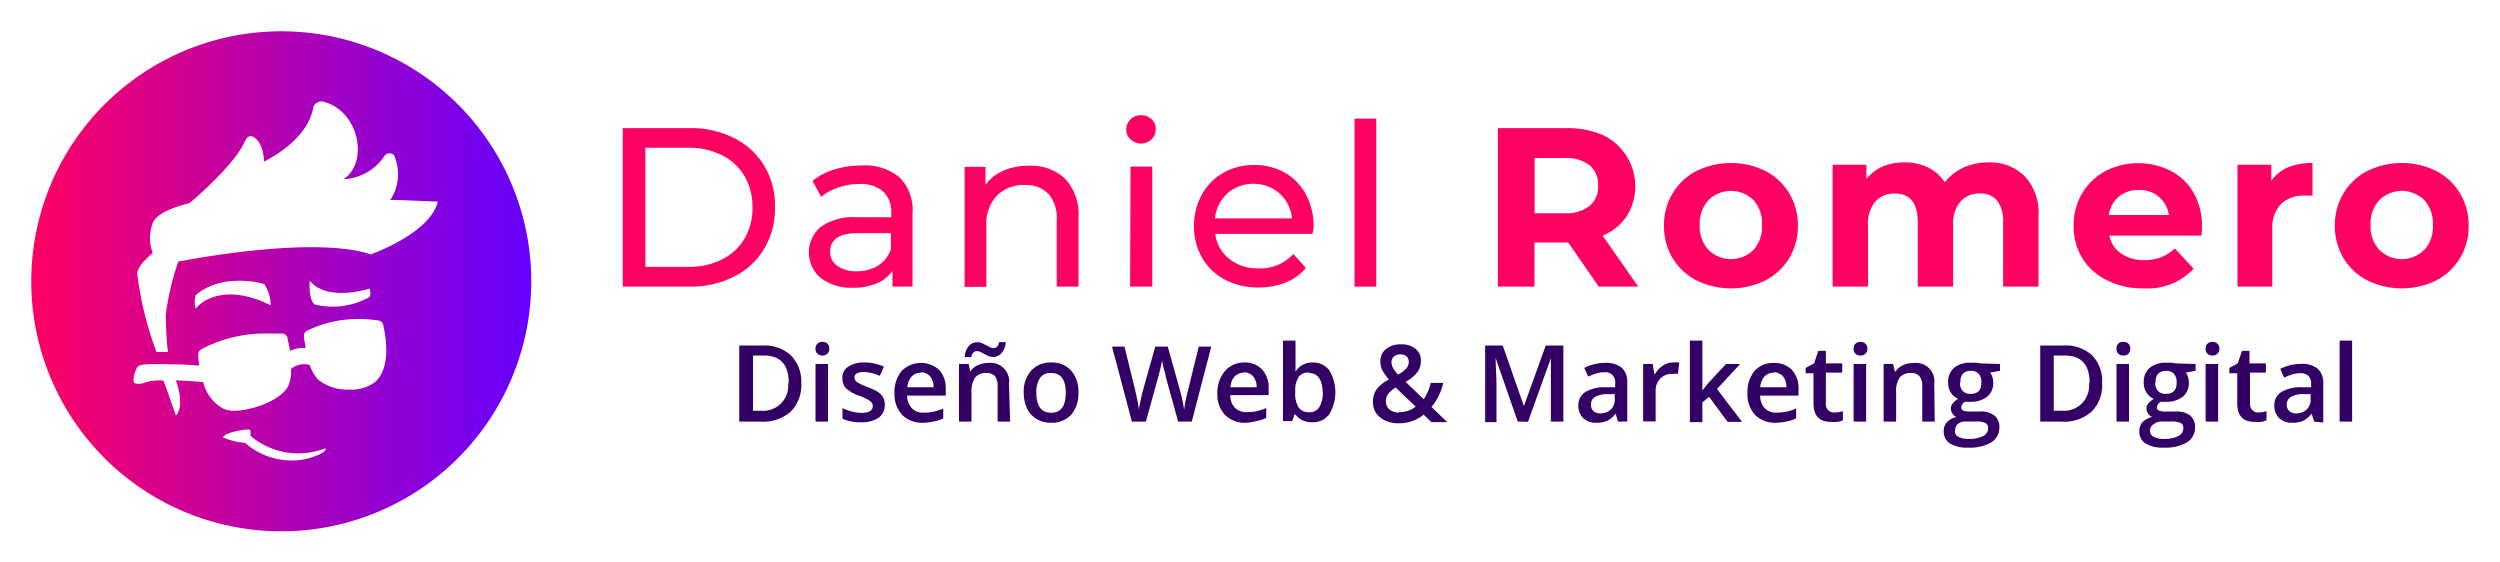 <svg xmlns="http://www.w3.org/2000/svg" xmlns:xlink="http://www.w3.org/1999/xlink" viewBox="0 0 200 45"><defs><style>.cls-1{fill:#306;}.cls-2{fill:#ff0063;}.cls-3{fill:url(#Degradado_sin_nombre_14);}</style><linearGradient id="Degradado_sin_nombre_14" x1="2.51" y1="22.5" x2="42.51" y2="22.5" gradientUnits="userSpaceOnUse"><stop offset="0" stop-color="#ff0063"/><stop offset="1" stop-color="#60f"/></linearGradient></defs><title>Logo Conceptos</title><g id="Papelería"><path class="cls-1" d="M64.1,30.63a3,3,0,0,1-.84,2.3,3.33,3.33,0,0,1-2.41.8H59.14V27.64H61a3.12,3.12,0,0,1,2.26.78A2.93,2.93,0,0,1,64.1,30.63Zm-1,0c0-1.46-.68-2.19-2-2.19h-.86v4.42h.71A2,2,0,0,0,63.05,30.66Z"/><path class="cls-1" d="M65.24,27.9a.52.52,0,0,1,.15-.4.53.53,0,0,1,.41-.15.5.5,0,0,1,.54.55.49.49,0,0,1-.14.39.52.52,0,0,1-.4.15.53.53,0,0,1-.41-.15A.5.5,0,0,1,65.24,27.9Zm1,5.83h-1V29.12h1Z"/><path class="cls-1" d="M70.78,32.42a1.22,1.22,0,0,1-.49,1,2.37,2.37,0,0,1-1.41.36,3.42,3.42,0,0,1-1.48-.28v-.85a3.65,3.65,0,0,0,1.51.38c.61,0,.91-.19.91-.55a.46.46,0,0,0-.1-.29,1.17,1.17,0,0,0-.33-.24,5.18,5.18,0,0,0-.64-.29,3,3,0,0,1-1.08-.61,1.21,1.21,0,0,1-.28-.81,1,1,0,0,1,.48-.91,2.25,2.25,0,0,1,1.3-.33,3.71,3.71,0,0,1,1.54.33l-.32.74a3.37,3.37,0,0,0-1.26-.31c-.51,0-.77.14-.77.44a.47.47,0,0,0,.2.37,5.07,5.07,0,0,0,.88.41,4.3,4.3,0,0,1,.83.4,1.43,1.43,0,0,1,.39.43A1.26,1.26,0,0,1,70.78,32.42Z"/><path class="cls-1" d="M73.85,33.82a2.24,2.24,0,0,1-1.68-.63,2.42,2.42,0,0,1-.61-1.73,2.62,2.62,0,0,1,.57-1.78,2.18,2.18,0,0,1,3-.09,2.14,2.14,0,0,1,.53,1.53v.53H72.57a1.53,1.53,0,0,0,.37,1,1.24,1.24,0,0,0,1,.36,3.69,3.69,0,0,0,.76-.08,4,4,0,0,0,.76-.25v.79a2.5,2.5,0,0,1-.73.24A4.13,4.13,0,0,1,73.85,33.82Zm-.18-4a1,1,0,0,0-.74.3,1.39,1.39,0,0,0-.34.86h2.09a1.31,1.31,0,0,0-.27-.87A1,1,0,0,0,73.67,29.78Z"/><path class="cls-1" d="M80.81,33.73h-1V30.9a1.27,1.27,0,0,0-.21-.8.86.86,0,0,0-.69-.26,1.06,1.06,0,0,0-.9.37,2,2,0,0,0-.29,1.23v2.29h-1V29.12h.77l.13.61h0a1.4,1.4,0,0,1,.59-.51,2,2,0,0,1,.86-.18,1.48,1.48,0,0,1,1.65,1.69Zm-1.38-5.17a1,1,0,0,1-.34-.07,3.59,3.59,0,0,1-.34-.17l-.31-.16a.66.66,0,0,0-.3-.07q-.33,0-.45.48h-.51a1.5,1.5,0,0,1,.32-.89.91.91,0,0,1,.7-.3.84.84,0,0,1,.35.07l.33.16.32.17a.65.65,0,0,0,.29.07c.22,0,.37-.16.44-.48h.53a1.49,1.49,0,0,1-.33.87A.88.88,0,0,1,79.43,28.56Z"/><path class="cls-1" d="M86.27,31.42a2.54,2.54,0,0,1-.58,1.76,2.11,2.11,0,0,1-1.62.64,2.16,2.16,0,0,1-1.14-.3,1.91,1.91,0,0,1-.76-.83,2.86,2.86,0,0,1-.27-1.27,2.47,2.47,0,0,1,.58-1.75A2.07,2.07,0,0,1,84.1,29a2,2,0,0,1,1.58.64A2.49,2.49,0,0,1,86.27,31.42Zm-3.36,0c0,1.06.39,1.6,1.18,1.6s1.17-.54,1.17-1.6-.39-1.58-1.18-1.58a1,1,0,0,0-.89.41A2,2,0,0,0,82.91,31.42Z"/><path class="cls-1" d="M95.34,33.73H94.25l-1-3.63c0-.16-.1-.39-.17-.69s-.1-.5-.12-.62c0,.18-.07.41-.13.69s-.12.5-.16.63l-1,3.62H90.55l-.79-3-.8-3h1l.87,3.55c.13.57.23,1.07.29,1.51,0-.24.08-.5.14-.79s.11-.53.16-.71l1-3.56h1l1,3.57a13.61,13.61,0,0,1,.31,1.49,10.52,10.52,0,0,1,.3-1.52l.87-3.54h1Z"/><path class="cls-1" d="M99.7,33.82A2.21,2.21,0,0,1,98,33.19a2.37,2.37,0,0,1-.61-1.73A2.67,2.67,0,0,1,98,29.68,2,2,0,0,1,99.52,29a1.88,1.88,0,0,1,1.44.55,2.14,2.14,0,0,1,.53,1.53v.53H98.42a1.47,1.47,0,0,0,.36,1,1.27,1.27,0,0,0,1,.36,3.71,3.71,0,0,0,.77-.08,3.87,3.87,0,0,0,.75-.25v.79a2.54,2.54,0,0,1-.72.24A4.28,4.28,0,0,1,99.7,33.82Zm-.18-4a1,1,0,0,0-.75.3,1.33,1.33,0,0,0-.33.86h2.09a1.31,1.31,0,0,0-.28-.87A1,1,0,0,0,99.52,29.78Z"/><path class="cls-1" d="M105,29a1.61,1.61,0,0,1,1.34.62,3.41,3.41,0,0,1,0,3.52,1.61,1.61,0,0,1-1.36.64,1.63,1.63,0,0,1-1.36-.63h-.06l-.18.54h-.74V27.25h1v1.54c0,.11,0,.28,0,.51s0,.37,0,.43h0A1.56,1.56,0,0,1,105,29Zm-.26.8a1,1,0,0,0-.85.35,2.08,2.08,0,0,0-.27,1.16v.07a2.14,2.14,0,0,0,.27,1.22,1,1,0,0,0,.87.38.88.88,0,0,0,.79-.42,2.16,2.16,0,0,0,.27-1.19C105.78,30.36,105.42,29.84,104.7,29.84Z"/><path class="cls-1" d="M109.84,32.12a1.68,1.68,0,0,1,.27-.95,2.9,2.9,0,0,1,1-.81,4,4,0,0,1-.54-.78,1.51,1.51,0,0,1-.14-.66,1.22,1.22,0,0,1,.45-1,1.84,1.84,0,0,1,1.21-.37,1.71,1.71,0,0,1,1.16.36,1.17,1.17,0,0,1,.42,1,1.43,1.43,0,0,1-.28.86,3,3,0,0,1-.94.78l1.45,1.39a4,4,0,0,0,.56-1.31h1a4.65,4.65,0,0,1-.94,1.93l1.26,1.21h-1.27l-.62-.6a2.9,2.9,0,0,1-.9.51,3,3,0,0,1-1.07.18,2.28,2.28,0,0,1-1.5-.46A1.51,1.51,0,0,1,109.84,32.12Zm2.1.85a2,2,0,0,0,1.31-.44L111.65,31a2.09,2.09,0,0,0-.61.53,1,1,0,0,0-.17.56.87.87,0,0,0,.29.67A1.16,1.16,0,0,0,111.94,33Zm-.62-4a1,1,0,0,0,.14.5,2.6,2.6,0,0,0,.39.49,2.25,2.25,0,0,0,.66-.5.75.75,0,0,0,.19-.51.57.57,0,0,0-.18-.44.68.68,0,0,0-.48-.16.8.8,0,0,0-.53.17A.59.59,0,0,0,111.32,29Z"/><path class="cls-1" d="M121.42,33.73l-1.77-5.09h0c0,.76.07,1.47.07,2.13v3h-.91V27.64h1.41l1.69,4.85h0l1.75-4.85h1.41v6.09h-1v-3c0-.3,0-.7,0-1.19s0-.78,0-.88h0l-1.83,5.08Z"/><path class="cls-1" d="M129.44,33.73l-.19-.64h0a1.81,1.81,0,0,1-.67.57,2,2,0,0,1-.87.16,1.5,1.5,0,0,1-1.06-.37,1.4,1.4,0,0,1-.38-1,1.22,1.22,0,0,1,.53-1.07,2.94,2.94,0,0,1,1.61-.4l.8,0v-.24A.9.9,0,0,0,129,30a.81.81,0,0,0-.64-.22,2.13,2.13,0,0,0-.67.1,4.35,4.35,0,0,0-.63.25l-.32-.7a3.64,3.64,0,0,1,.82-.3,3.71,3.71,0,0,1,.85-.1,2,2,0,0,1,1.32.38,1.51,1.51,0,0,1,.45,1.21v3.1ZM128,33.07a1.22,1.22,0,0,0,.86-.3,1.11,1.11,0,0,0,.32-.84v-.4l-.59,0a2,2,0,0,0-1,.23.7.7,0,0,0-.31.63.65.65,0,0,0,.18.48A.8.8,0,0,0,128,33.07Z"/><path class="cls-1" d="M133.85,29a2.25,2.25,0,0,1,.49,0l-.1.91a2,2,0,0,0-.43,0,1.26,1.26,0,0,0-1,.39,1.37,1.37,0,0,0-.36,1v2.41h-1V29.12h.77l.13.81h.05a1.85,1.85,0,0,1,.59-.65A1.44,1.44,0,0,1,133.85,29Z"/><path class="cls-1" d="M136.14,31.3l.55-.69,1.39-1.49h1.13l-1.85,2,2,2.63h-1.15l-1.48-2-.54.44v1.58h-1V27.25h1v3.16l0,.89Z"/><path class="cls-1" d="M142.09,33.82a2.25,2.25,0,0,1-1.69-.63,2.41,2.41,0,0,1-.6-1.73,2.62,2.62,0,0,1,.56-1.78,1.94,1.94,0,0,1,1.55-.64,1.9,1.9,0,0,1,1.44.55,2.14,2.14,0,0,1,.53,1.53v.53h-3.07a1.47,1.47,0,0,0,.36,1,1.27,1.27,0,0,0,1,.36,3.62,3.62,0,0,0,.76-.08,3.74,3.74,0,0,0,.76-.25v.79a2.5,2.5,0,0,1-.73.24A4.1,4.1,0,0,1,142.09,33.82Zm-.18-4a1,1,0,0,0-.75.3,1.39,1.39,0,0,0-.34.86h2.09a1.26,1.26,0,0,0-.27-.87A1,1,0,0,0,141.91,29.78Z"/><path class="cls-1" d="M146.71,33a2.25,2.25,0,0,0,.72-.11v.74a1.77,1.77,0,0,1-.42.12,3.1,3.1,0,0,1-.54,0c-.92,0-1.39-.49-1.39-1.47V29.86h-.63v-.43l.68-.36.33-1h.61v1h1.31v.74h-1.31v2.47a.71.71,0,0,0,.17.52A.63.63,0,0,0,146.71,33Z"/><path class="cls-1" d="M148.29,27.9a.56.56,0,0,1,.14-.4.54.54,0,0,1,.41-.15.52.52,0,0,1,.55.55.5.5,0,0,1-.15.39.52.52,0,0,1-.4.15.54.54,0,0,1-.41-.15A.53.53,0,0,1,148.29,27.9Zm1,5.83h-1V29.12h1Z"/><path class="cls-1" d="M154.78,33.73h-1V30.9a1.21,1.21,0,0,0-.22-.8.84.84,0,0,0-.68-.26,1.09,1.09,0,0,0-.91.37,2,2,0,0,0-.28,1.23v2.29h-1V29.12h.76l.14.61h.05a1.4,1.4,0,0,1,.59-.51,2,2,0,0,1,.85-.18,1.48,1.48,0,0,1,1.66,1.69Z"/><path class="cls-1" d="M160,29.12v.54l-.79.15a1.27,1.27,0,0,1,.18.35,1.41,1.41,0,0,1,.07.45,1.39,1.39,0,0,1-.49,1.13,2.07,2.07,0,0,1-1.35.4,2.54,2.54,0,0,1-.41,0,.54.54,0,0,0-.31.46.27.27,0,0,0,.15.24,1.29,1.29,0,0,0,.54.08h.8a1.76,1.76,0,0,1,1.16.32,1.14,1.14,0,0,1,.4.94,1.38,1.38,0,0,1-.65,1.21,3.42,3.42,0,0,1-1.86.42,2.6,2.6,0,0,1-1.44-.33,1.08,1.08,0,0,1-.5-1,1,1,0,0,1,.27-.72,1.5,1.5,0,0,1,.75-.4.64.64,0,0,1-.32-.27.7.7,0,0,1-.13-.39.64.64,0,0,1,.15-.43,1.81,1.81,0,0,1,.43-.36,1.27,1.27,0,0,1-.58-.5,1.46,1.46,0,0,1-.22-.82,1.48,1.48,0,0,1,.47-1.16,2,2,0,0,1,1.35-.41l.41,0a1.65,1.65,0,0,1,.32.05Zm-3.62,5.33a.55.55,0,0,0,.28.49,1.63,1.63,0,0,0,.81.17,2.45,2.45,0,0,0,1.19-.23.69.69,0,0,0,.39-.61.46.46,0,0,0-.22-.43,1.76,1.76,0,0,0-.79-.12h-.75a1,1,0,0,0-.66.19A.65.65,0,0,0,156.42,34.45Zm.42-3.84a.92.92,0,0,0,.22.67.82.82,0,0,0,.64.23c.57,0,.85-.3.85-.9a1,1,0,0,0-.21-.7.8.8,0,0,0-.64-.24.82.82,0,0,0-.64.24A1,1,0,0,0,156.84,30.61Z"/><path class="cls-1" d="M168.17,30.63a3,3,0,0,1-.84,2.3,3.31,3.31,0,0,1-2.41.8h-1.7V27.64h1.88a3.12,3.12,0,0,1,2.26.78A2.93,2.93,0,0,1,168.17,30.63Zm-1,0q0-2.19-2-2.19h-.87v4.42h.71A2,2,0,0,0,167.12,30.66Z"/><path class="cls-1" d="M169.32,27.9a.5.5,0,0,1,.55-.55.54.54,0,0,1,.41.15.56.56,0,0,1,.14.4.53.53,0,0,1-.14.39.54.54,0,0,1-.41.15.56.56,0,0,1-.41-.15A.53.53,0,0,1,169.32,27.9Zm1,5.83h-1V29.12h1Z"/><path class="cls-1" d="M175.65,29.12v.54l-.79.15a.89.89,0,0,1,.18.35,1.41,1.41,0,0,1,.07.45,1.39,1.39,0,0,1-.49,1.13,2.07,2.07,0,0,1-1.35.4,2.41,2.41,0,0,1-.4,0,.55.55,0,0,0-.32.46.27.27,0,0,0,.15.24,1.32,1.32,0,0,0,.54.08h.81a1.8,1.8,0,0,1,1.16.32,1.16,1.16,0,0,1,.39.94,1.37,1.37,0,0,1-.64,1.21,3.48,3.48,0,0,1-1.87.42,2.6,2.6,0,0,1-1.44-.33,1.08,1.08,0,0,1-.5-1,1,1,0,0,1,.27-.72,1.5,1.5,0,0,1,.75-.4.69.69,0,0,1-.32-.27.7.7,0,0,1-.13-.39.64.64,0,0,1,.15-.43,1.81,1.81,0,0,1,.43-.36,1.27,1.27,0,0,1-.58-.5,1.46,1.46,0,0,1-.22-.82,1.48,1.48,0,0,1,.47-1.16,2,2,0,0,1,1.35-.41l.41,0a1.65,1.65,0,0,1,.32.05ZM172,34.45a.55.55,0,0,0,.28.49,1.63,1.63,0,0,0,.81.17,2.45,2.45,0,0,0,1.19-.23.69.69,0,0,0,.39-.61.47.47,0,0,0-.21-.43,1.84,1.84,0,0,0-.8-.12H173a1,1,0,0,0-.67.19A.65.65,0,0,0,172,34.45Zm.42-3.84a.92.92,0,0,0,.22.67.82.82,0,0,0,.64.23c.57,0,.85-.3.85-.9a1,1,0,0,0-.21-.7.8.8,0,0,0-.64-.24.82.82,0,0,0-.64.24A1,1,0,0,0,172.45,30.61Z"/><path class="cls-1" d="M176.45,27.9a.56.56,0,0,1,.14-.4.54.54,0,0,1,.41-.15.52.52,0,0,1,.55.55.5.5,0,0,1-.15.39.52.52,0,0,1-.4.15.54.54,0,0,1-.41-.15A.53.53,0,0,1,176.45,27.9Zm1,5.83h-1V29.12h1Z"/><path class="cls-1" d="M180.6,33a2.25,2.25,0,0,0,.72-.11v.74a1.77,1.77,0,0,1-.42.12,3.07,3.07,0,0,1-.53,0c-.93,0-1.39-.49-1.39-1.47V29.86h-.63v-.43l.67-.36.34-1h.6v1h1.31v.74H180v2.47a.67.67,0,0,0,.18.52A.61.61,0,0,0,180.6,33Z"/><path class="cls-1" d="M185.13,33.73l-.2-.64h0a2,2,0,0,1-.67.57,2,2,0,0,1-.87.16,1.48,1.48,0,0,1-1.06-.37,1.36,1.36,0,0,1-.38-1,1.2,1.2,0,0,1,.53-1.07,2.94,2.94,0,0,1,1.61-.4l.8,0v-.24a.9.9,0,0,0-.21-.66.83.83,0,0,0-.64-.22,2.2,2.2,0,0,0-.68.1,4.35,4.35,0,0,0-.63.25l-.31-.7a3.47,3.47,0,0,1,.82-.3,3.69,3.69,0,0,1,.84-.1,2,2,0,0,1,1.33.38,1.51,1.51,0,0,1,.45,1.21v3.1Zm-1.46-.66a1.19,1.19,0,0,0,.85-.3,1.08,1.08,0,0,0,.33-.84v-.4l-.59,0a1.92,1.92,0,0,0-1,.23.71.71,0,0,0-.32.63.66.66,0,0,0,.19.48A.79.79,0,0,0,183.67,33.07Z"/><path class="cls-1" d="M188.17,33.73h-1V27.25h1Z"/><path class="cls-2" d="M49.82,10.25h5.35a7.56,7.56,0,0,1,3.56.8,5.81,5.81,0,0,1,2.42,2.23A6.26,6.26,0,0,1,62,16.59a6.25,6.25,0,0,1-.86,3.3,5.83,5.83,0,0,1-2.42,2.24,7.68,7.68,0,0,1-3.56.8H49.82Zm5.24,11.1a5.88,5.88,0,0,0,2.71-.6,4.28,4.28,0,0,0,1.8-1.67,4.85,4.85,0,0,0,.63-2.49,4.85,4.85,0,0,0-.63-2.49,4.36,4.36,0,0,0-1.8-1.68,5.88,5.88,0,0,0-2.71-.6H51.63v9.53Z"/><path class="cls-2" d="M72,14.22A3.75,3.75,0,0,1,73,17.13v5.8H71.4V21.66a2.7,2.7,0,0,1-1.25,1,4.62,4.62,0,0,1-1.91.36,4,4,0,0,1-2.58-.78,2.68,2.68,0,0,1,0-4.09,4.55,4.55,0,0,1,2.93-.77H71.3v-.34a2.2,2.2,0,0,0-.65-1.72,2.73,2.73,0,0,0-1.92-.6,5,5,0,0,0-1.66.28,4.32,4.32,0,0,0-1.38.75L65,14.47a5.31,5.31,0,0,1,1.77-.92,7.48,7.48,0,0,1,2.19-.31A4.29,4.29,0,0,1,72,14.22Zm-1.73,7a2.42,2.42,0,0,0,1-1.26V18.65H68.62c-1.47,0-2.21.5-2.21,1.49A1.34,1.34,0,0,0,67,21.28a2.53,2.53,0,0,0,1.55.42A3.17,3.17,0,0,0,70.25,21.25Z"/><path class="cls-2" d="M85.21,14.3a4.18,4.18,0,0,1,1.07,3.1v5.53H84.54V17.6a2.93,2.93,0,0,0-.67-2.1A2.5,2.5,0,0,0,82,14.8a3,3,0,0,0-2.22.82A3.2,3.2,0,0,0,78.91,18v4.95H77.17v-9.6h1.67v1.45a3.28,3.28,0,0,1,1.42-1.14,4.92,4.92,0,0,1,2-.4A4,4,0,0,1,85.21,14.3Z"/><path class="cls-2" d="M90.44,11.15a1.07,1.07,0,0,1-.34-.79,1.14,1.14,0,0,1,1.18-1.14,1.16,1.16,0,0,1,.84.31,1,1,0,0,1,.34.79,1.12,1.12,0,0,1-.34.83,1.23,1.23,0,0,1-1.68,0Zm0,2.18h1.74v9.6H90.41Z"/><path class="cls-2" d="M105,18.71H97.22a3,3,0,0,0,1.12,2,3.63,3.63,0,0,0,2.36.76,3.56,3.56,0,0,0,2.77-1.15l1,1.12a4.15,4.15,0,0,1-1.62,1.16,5.77,5.77,0,0,1-2.16.4,5.61,5.61,0,0,1-2.7-.63,4.45,4.45,0,0,1-1.82-1.75,5,5,0,0,1-.65-2.53,5.07,5.07,0,0,1,.63-2.52,4.52,4.52,0,0,1,1.72-1.75,5,5,0,0,1,2.47-.62,4.89,4.89,0,0,1,2.46.62,4.42,4.42,0,0,1,1.68,1.75,5.39,5.39,0,0,1,.61,2.57A3.89,3.89,0,0,1,105,18.71Zm-6.8-3.24a3.07,3.07,0,0,0-1,2h6.16a3.1,3.1,0,0,0-1-2,3.22,3.22,0,0,0-4.18,0Z"/><path class="cls-2" d="M108.36,9.49h1.74V22.93h-1.74Z"/><path class="cls-2" d="M127.9,22.93l-2.44-3.53h-2.7v3.53h-2.93V10.25h5.48a7.12,7.12,0,0,1,2.93.56,4.53,4.53,0,0,1,1.9,6.48,4.24,4.24,0,0,1-1.93,1.56l2.85,4.08Zm-.74-9.72a3.09,3.09,0,0,0-2-.57h-2.39v4.42h2.39a3,3,0,0,0,2-.58,2,2,0,0,0,.69-1.63A2,2,0,0,0,127.16,13.21Z"/><path class="cls-2" d="M135.72,22.43a4.76,4.76,0,0,1-1.91-1.78,4.94,4.94,0,0,1-.69-2.59,4.89,4.89,0,0,1,.69-2.59,4.71,4.71,0,0,1,1.91-1.79,6.27,6.27,0,0,1,5.52,0,4.82,4.82,0,0,1,1.9,1.79,4.89,4.89,0,0,1,.69,2.59,4.94,4.94,0,0,1-.69,2.59,4.86,4.86,0,0,1-1.9,1.78,6.27,6.27,0,0,1-5.52,0ZM140.27,20a2.74,2.74,0,0,0,.69-2,2.75,2.75,0,0,0-.69-2,2.56,2.56,0,0,0-3.58,0,2.72,2.72,0,0,0-.71,2,2.71,2.71,0,0,0,.71,2,2.56,2.56,0,0,0,3.58,0Z"/><path class="cls-2" d="M162,14.12a4.36,4.36,0,0,1,1.08,3.23v5.58h-2.83V17.78a2.65,2.65,0,0,0-.48-1.73,1.68,1.68,0,0,0-1.36-.57,2,2,0,0,0-1.58.65,2.75,2.75,0,0,0-.58,1.91v4.89h-2.83V17.78c0-1.53-.61-2.3-1.84-2.3a2,2,0,0,0-1.56.65,2.75,2.75,0,0,0-.58,1.91v4.89h-2.83V13.18h2.7v1.13a3.73,3.73,0,0,1,1.33-1,4.67,4.67,0,0,1,1.73-.32,4.11,4.11,0,0,1,1.87.41,3.32,3.32,0,0,1,1.34,1.18,4.1,4.1,0,0,1,1.51-1.18,4.9,4.9,0,0,1,2-.41A3.93,3.93,0,0,1,162,14.12Z"/><path class="cls-2" d="M176.12,18.85h-7.37a2.24,2.24,0,0,0,.94,1.43,3.11,3.11,0,0,0,1.85.53,3.82,3.82,0,0,0,1.35-.23,3.35,3.35,0,0,0,1.09-.71l1.51,1.63a5.06,5.06,0,0,1-4,1.57,6.33,6.33,0,0,1-2.91-.64,4.71,4.71,0,0,1-2-1.78,4.94,4.94,0,0,1-.69-2.59,5,5,0,0,1,.68-2.59,4.87,4.87,0,0,1,1.87-1.79,5.8,5.8,0,0,1,5.24,0,4.49,4.49,0,0,1,1.82,1.77,5.29,5.29,0,0,1,.66,2.67S176.16,18.38,176.12,18.85Zm-6.61-3.13a2.31,2.31,0,0,0-.8,1.48h4.8a2.32,2.32,0,0,0-2.39-2A2.43,2.43,0,0,0,169.51,15.72Z"/><path class="cls-2" d="M183,13.4a5.07,5.07,0,0,1,2-.36v2.61c-.31,0-.52,0-.63,0a2.6,2.6,0,0,0-1.9.68,2.74,2.74,0,0,0-.69,2v4.6H179V13.18h2.7v1.29A3.18,3.18,0,0,1,183,13.4Z"/><path class="cls-2" d="M189.39,22.43a4.69,4.69,0,0,1-1.91-1.78,4.94,4.94,0,0,1-.69-2.59,4.89,4.89,0,0,1,.69-2.59,4.65,4.65,0,0,1,1.91-1.79,6.25,6.25,0,0,1,5.51,0,4.75,4.75,0,0,1,1.9,1.79,4.89,4.89,0,0,1,.69,2.59,4.94,4.94,0,0,1-.69,2.59,4.8,4.8,0,0,1-1.9,1.78,6.25,6.25,0,0,1-5.51,0ZM193.93,20a2.7,2.7,0,0,0,.7-2,2.71,2.71,0,0,0-.7-2,2.55,2.55,0,0,0-3.57,0,2.68,2.68,0,0,0-.71,2,2.67,2.67,0,0,0,.71,2,2.55,2.55,0,0,0,3.57,0Z"/><path class="cls-3" d="M40.36,13.5a20,20,0,1,0-8.85,26.86A20,20,0,0,0,40.36,13.5ZM24.48,36.72a5.66,5.66,0,0,1-4.88-1.29A6,6,0,0,1,17.84,35c.16-.45,1.88-.67,2.08-.64s.11.5.11.5a5.93,5.93,0,0,0,6,1S26.32,36.22,24.48,36.72ZM30,30.57a3.2,3.2,0,0,1-2.06.6h0a3.79,3.79,0,0,1-2.48-.79,3.16,3.16,0,0,1-.68-1.18,1.62,1.62,0,0,0-1.5.32A2.82,2.82,0,0,1,23,31c-.77,1.15-3,1.86-4.24,1.86a2,2,0,0,1-.88-.16,3.27,3.27,0,0,1-1.62-2.13c-.74-.07-1.51-.12-2.2-.14a4.6,4.6,0,0,1,.34,2c-.1.67-.33.8-.33.8-.42-1.15-.61-1.79-1-2.78a3.71,3.71,0,0,0-1.58.19,1,1,0,0,1-.74,0c-.19-.19.08-1.12.27-1.31s.69-.24,3-.18c.76,0,1.48.07,1.92.1a7.56,7.56,0,0,1-.08-.89.49.49,0,0,1,.24-.42,11,11,0,0,1,5.44-1.26c.61,0,1,0,1,0A.49.49,0,0,1,23,27c0,.17.13.57.2,1.07a2.57,2.57,0,0,1,1.26-.23c-.08-.41-.13-.75-.15-.9a.49.49,0,0,1,.25-.48,9.26,9.26,0,0,1,4.18-.94,9.76,9.76,0,0,1,1.53.12.47.47,0,0,1,.39.34C30.66,26.14,31.52,29.22,30,30.57Zm-14.3-7c2.22-1.83,5.43-.85,5.43-.85a3,3,0,0,1,.52,1.7c-4.26-2.09-6,.27-6,.27A1.77,1.77,0,0,1,15.69,23.55Zm9.09-1.11c1.38,1.73,4.77.63,4.77.63.16.47,0,.67,0,.67a6,6,0,0,1-4.41.59C24.64,23.84,24.78,22.44,24.78,22.44Zm4.9-2.1c-4.72-1.59-15.43.57-15.43.57a22,22,0,0,0-1,4.23c0,.38.06,2.38.18,3h-.92a27.38,27.38,0,0,1-1.54-6.24c0-.73,1.24-1.67,1.24-1.67a3.43,3.43,0,0,1,0-2.41c.28-.7,1.45-1.22,2.94-1.59,2.06-1.75,3.91-3.73,4.4-4.89.09-.21.33-.66.76-.38.82.54.8,1.95.8,1.95,3.08-1.61,3.79-3.42,3.94-4.33a.68.68,0,0,1,.76-.48c2.92.71,3.71,4.87,1.66,6.22a4.2,4.2,0,0,0,3.33-1.94.53.53,0,0,1,.7,0A3.72,3.72,0,0,1,31.22,16l.67,0,3.14.13C34.4,18.69,29.68,20.34,29.68,20.34Z"/></g></svg>